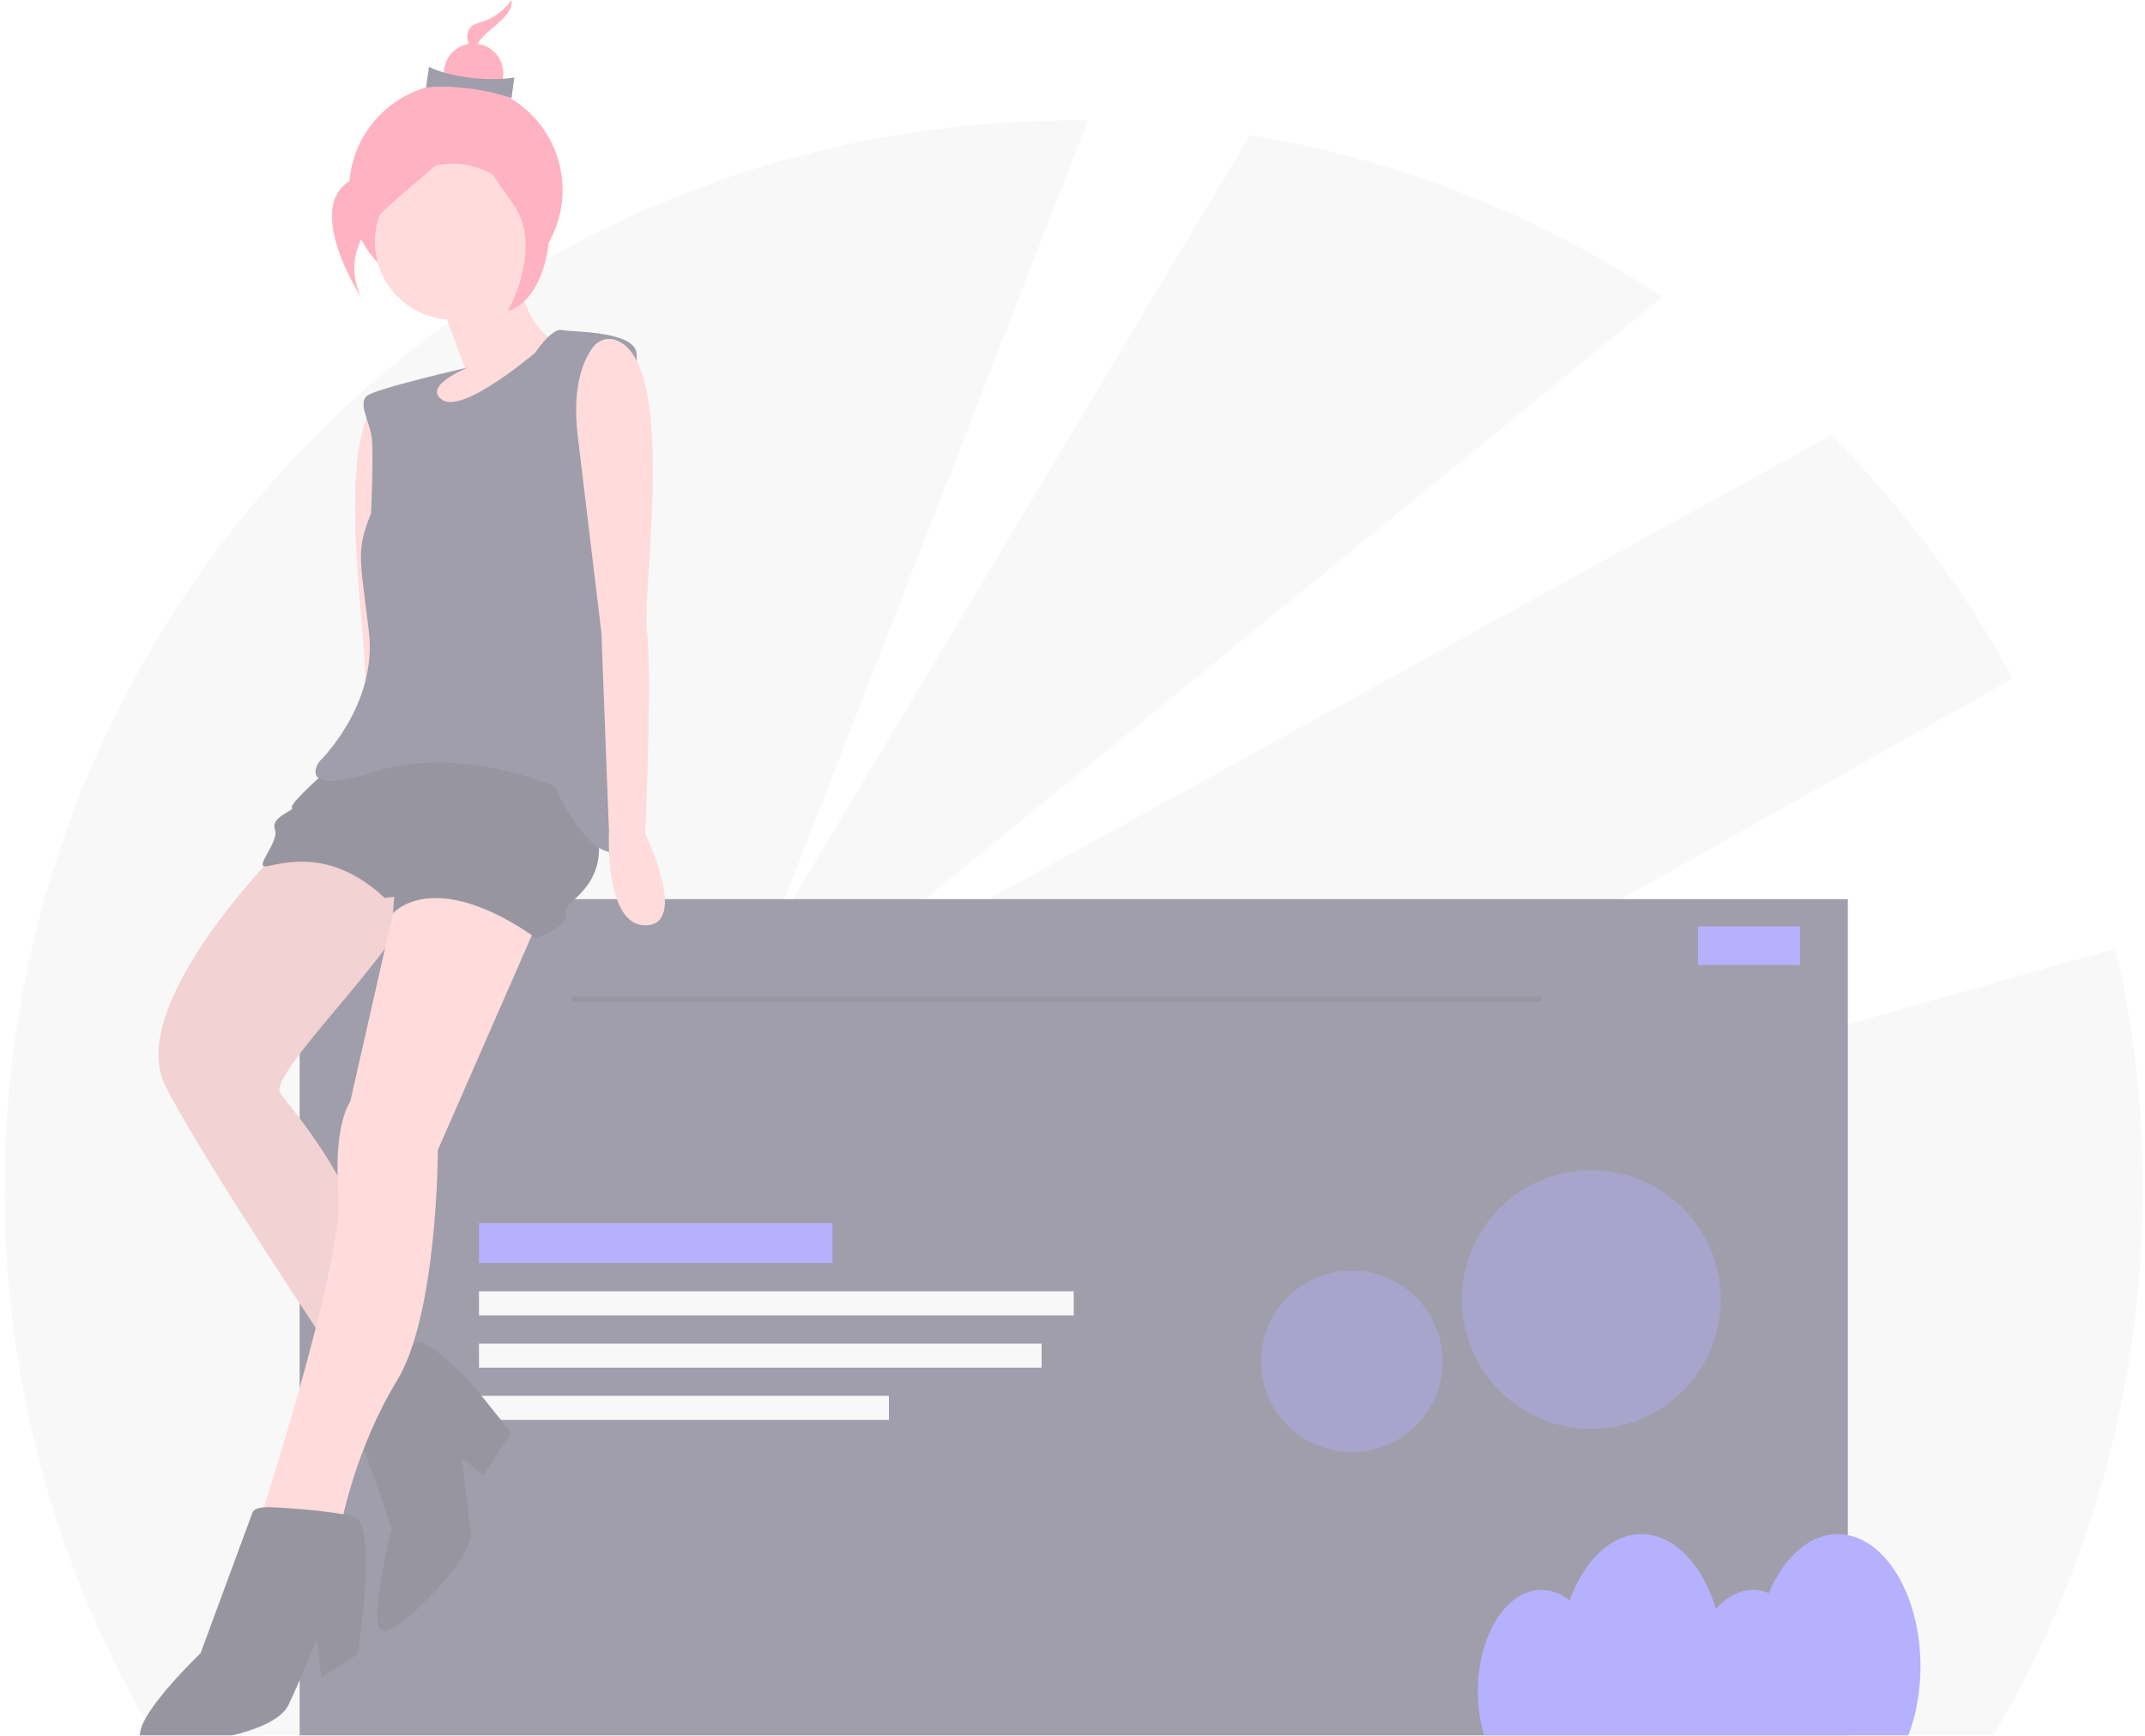 <svg width="822" height="665" viewBox="0 0 822 665" fill="none" xmlns="http://www.w3.org/2000/svg">
<g opacity="0.5">
<path d="M810.728 363.394L361.889 490.666L771.397 259.924C752.727 225.721 729.29 194.345 701.789 166.739L304.474 385.405L637.096 113.801C589.39 82.242 535.571 61.085 479.145 51.706L294.905 359.307L416.93 46.186C415.113 46.162 413.297 46.135 411.475 46.135C185.185 46.135 1.741 229.579 1.741 455.869C1.622 530.714 22.102 604.149 60.939 668.13H762.01C817.214 576.735 834.686 467.445 810.728 363.394V363.394Z" fill="#F2F2F2"/>
<path d="M708.118 344.519H114.83V668.13H708.118V344.519Z" fill="#3F3D56"/>
<path d="M590.678 381.925H219.221V383.665H590.678V381.925Z" fill="#2F2E41"/>
<path d="M319.075 468.595H183.555V483.995H319.075V468.595Z" fill="#6C63FF"/>
<path d="M411.475 494.774H183.555V504.014H411.475V494.774Z" fill="#F2F2F2"/>
<path d="M399.155 514.794H183.555V524.034H399.155V514.794Z" fill="#F2F2F2"/>
<path d="M340.635 534.814H183.555V544.054H340.635V534.814Z" fill="#F2F2F2"/>
<path d="M735.955 638.491C735.955 610.508 721.756 587.823 704.241 587.823C693.232 587.823 683.536 596.788 677.85 610.394C675.928 609.596 673.869 609.183 671.789 609.178C666.487 609.178 661.585 611.895 657.588 616.492C652.462 599.528 641.592 587.823 629.011 587.823C617.248 587.823 606.988 598.063 601.513 613.26C598.471 610.693 594.639 609.251 590.659 609.178C577.217 609.178 566.32 626.587 566.32 648.062C566.264 655.221 567.565 662.325 570.155 669H729.559C733.572 660.512 735.955 649.947 735.955 638.491Z" fill="#6C63FF"/>
<path d="M174.684 113.688C197.269 113.688 215.579 95.379 215.579 72.793C215.579 50.208 197.269 31.898 174.684 31.898C152.098 31.898 133.789 50.208 133.789 72.793C133.789 95.379 152.098 113.688 174.684 113.688Z" fill="#FF6584"/>
<path d="M148.812 150.32C150.374 149.65 152.113 149.514 153.76 149.934C155.407 150.354 156.869 151.307 157.92 152.643C161.552 157.177 166.508 167.127 164.605 186.644L157.236 262.235L156.063 338.429C156.063 338.429 144.979 373.558 128.749 373.227C112.518 372.896 142.191 339.579 142.191 339.579C142.191 339.579 138.076 279.131 139.767 261.783C141.344 245.61 125.737 160.356 148.812 150.32Z" fill="#FFB8B8"/>
<path d="M168.823 115.735L178.127 140.951L164.827 145.059L162.959 181.651L195.935 163.889L212.544 145.588L214.616 131.544C214.616 131.544 201.809 129.323 197.152 101.04L168.823 115.735Z" fill="#FFB8B8"/>
<path d="M106.387 326.403C106.387 326.403 48.205 384.819 63.198 415.62C78.19 446.421 151.357 554.244 151.357 554.244L170.93 529.316C170.93 529.316 151.691 515.328 142.731 482.547C133.77 449.766 113.49 427.125 107.504 419.067C101.518 411.009 163.706 354.619 158.213 340.232C152.719 325.844 106.387 326.403 106.387 326.403Z" fill="#FFB8B8"/>
<path opacity="0.1" d="M106.387 326.403C106.387 326.403 48.205 384.819 63.198 415.62C78.19 446.421 151.357 554.244 151.357 554.244L170.93 529.316C170.93 529.316 151.691 515.328 142.731 482.547C133.77 449.766 113.49 427.125 107.504 419.067C101.518 411.009 163.706 354.619 158.213 340.232C152.719 325.844 106.387 326.403 106.387 326.403Z" fill="black"/>
<path d="M142.945 536.444C142.945 536.444 136.866 548.462 138.697 553.258C140.528 558.054 150.13 585.741 150.13 585.741C150.13 585.741 139.907 625.847 147.324 624.954C154.741 624.062 181.582 597.006 180.392 587.117L176.972 558.685L185.281 565.21L195.858 548.889L181.117 530.597C181.117 530.597 165.288 513.691 160.343 514.286C155.399 514.881 142.945 536.444 142.945 536.444Z" fill="#2F2E41"/>
<path d="M154.503 340.678L150.6 349.926L134.206 422.125C134.206 422.125 127.681 430.434 129.717 457.778C131.753 485.122 96.826 590.902 96.826 590.902L95.647 612.362L116.661 609.834L130.992 583.029C130.992 583.029 136.373 554.792 152.09 529.075C167.806 503.357 167.787 440.657 167.787 440.657L210.084 344.023L176.8 327.963L154.503 340.678Z" fill="#FFB8B8"/>
<path d="M103.993 577.499C103.993 577.499 97.664 577.007 96.725 579.628C95.786 582.249 76.864 633.433 76.864 633.433C76.864 633.433 40.877 667.86 58.48 668.25C76.084 668.64 105.602 663.835 110.593 653.202C115.584 642.569 121.365 628.079 121.365 628.079L123.15 642.913L137.091 633.711C137.091 633.711 144.888 583.865 135.789 581.198C126.69 578.531 103.993 577.499 103.993 577.499Z" fill="#2F2E41"/>
<path d="M125.217 295.294C125.217 295.294 110.485 308.353 111.87 309.44C113.255 310.528 103.515 312.954 105.346 317.749C107.177 322.545 97.093 332.537 102.037 331.942C106.982 331.347 126.165 324.023 147.384 344.043L151.093 343.596L150.6 349.926C150.6 349.926 165.973 331.774 205.688 359.6C205.688 359.6 218.84 354.256 217.009 349.46C215.178 344.664 238.367 339.366 225.847 308.267C213.327 277.169 174.56 278.071 174.56 278.071L125.217 295.294Z" fill="#2F2E41"/>
<path d="M205.024 135.206C205.024 135.206 211.399 125.66 215.257 126.45C219.114 127.24 240.203 126.764 243.568 133.883C246.932 141.003 230.91 214.858 233.484 225.835C236.059 236.811 249.732 319.187 237.966 325.619C226.199 332.051 212.443 301.101 212.443 301.101C212.443 301.101 175.451 285.487 144.055 295.535C112.659 305.582 122.297 291.882 122.297 291.882C122.297 291.882 144.789 270.365 141.368 241.934C137.947 213.503 136.414 211.179 142.195 196.689C142.195 196.689 143.226 173.992 142.482 167.811C141.739 161.631 137.138 154.66 140.549 151.742C143.96 148.823 179.362 140.801 179.362 140.801C179.362 140.801 161.415 147.977 169.575 153.265C177.736 158.554 205.024 135.206 205.024 135.206Z" fill="#3F3D56"/>
<path d="M173.563 122.474C190.066 122.474 203.445 109.096 203.445 92.592C203.445 76.089 190.066 62.711 173.563 62.711C157.06 62.711 143.682 76.089 143.682 92.592C143.682 109.096 157.06 122.474 173.563 122.474Z" fill="#FFB8B8"/>
<path d="M236.372 130.423C234.795 129.788 233.053 129.692 231.416 130.149C229.779 130.606 228.338 131.592 227.319 132.951C223.79 137.566 219.059 147.625 221.402 167.095L230.474 242.5L233.366 318.648C233.366 318.648 231.498 355.24 247.717 354.543C263.936 353.846 247.261 319.485 247.261 319.485C247.261 319.485 250.011 258.96 247.929 241.654C245.988 225.52 259.667 139.937 236.372 130.423Z" fill="#FFB8B8"/>
<path d="M196.03 0C192.939 4.413 188.359 7.562 183.131 8.867C174.112 11.282 183.058 24.836 183.058 24.836C183.058 24.836 179.805 19.907 184.497 14.688C189.189 9.468 196.74 5.9 196.03 0Z" fill="#FF6584"/>
<path d="M181.459 39.484C187.754 39.484 192.856 34.381 192.856 28.087C192.856 21.793 187.754 16.69 181.459 16.69C175.165 16.69 170.062 21.793 170.062 28.087C170.062 34.381 175.165 39.484 181.459 39.484Z" fill="#FF6584"/>
<path d="M196.011 37.64C186.72 34.126 171.25 32.344 163.291 33.562L164.383 25.591C172.034 29.546 187.434 31.404 197.103 29.669L196.011 37.64Z" fill="#3F3D56"/>
<path d="M178.033 40.492C178.033 40.492 166.389 59.86 139.312 67.111C112.236 74.361 139.091 115.05 139.091 115.05C139.091 115.05 129.326 100.254 143.411 84.585C157.497 68.915 180.164 58.203 178.033 40.492Z" fill="#FF6584"/>
<path d="M178.958 39.316C178.958 39.316 190.144 65.919 202.424 68.434C214.705 70.95 213.774 112.985 194.569 119.288C194.569 119.288 208.573 94.645 196.602 78.118C184.632 61.592 177.071 48.527 178.958 39.316Z" fill="#FF6584"/>
<path d="M689.85 354.958H650.703V369.746H689.85V354.958Z" fill="#6C63FF"/>
<path opacity="0.4" d="M609.813 547.534C637.201 547.534 659.403 525.332 659.403 497.944C659.403 470.556 637.201 448.354 609.813 448.354C582.425 448.354 560.223 470.556 560.223 497.944C560.223 525.332 582.425 547.534 609.813 547.534Z" fill="#6C63FF"/>
<path opacity="0.4" d="M518.033 556.415C537.246 556.415 552.82 540.841 552.82 521.628C552.82 502.416 537.246 486.841 518.033 486.841C498.821 486.841 483.246 502.416 483.246 521.628C483.246 540.841 498.821 556.415 518.033 556.415Z" fill="#6C63FF"/>
</g>
</svg>
